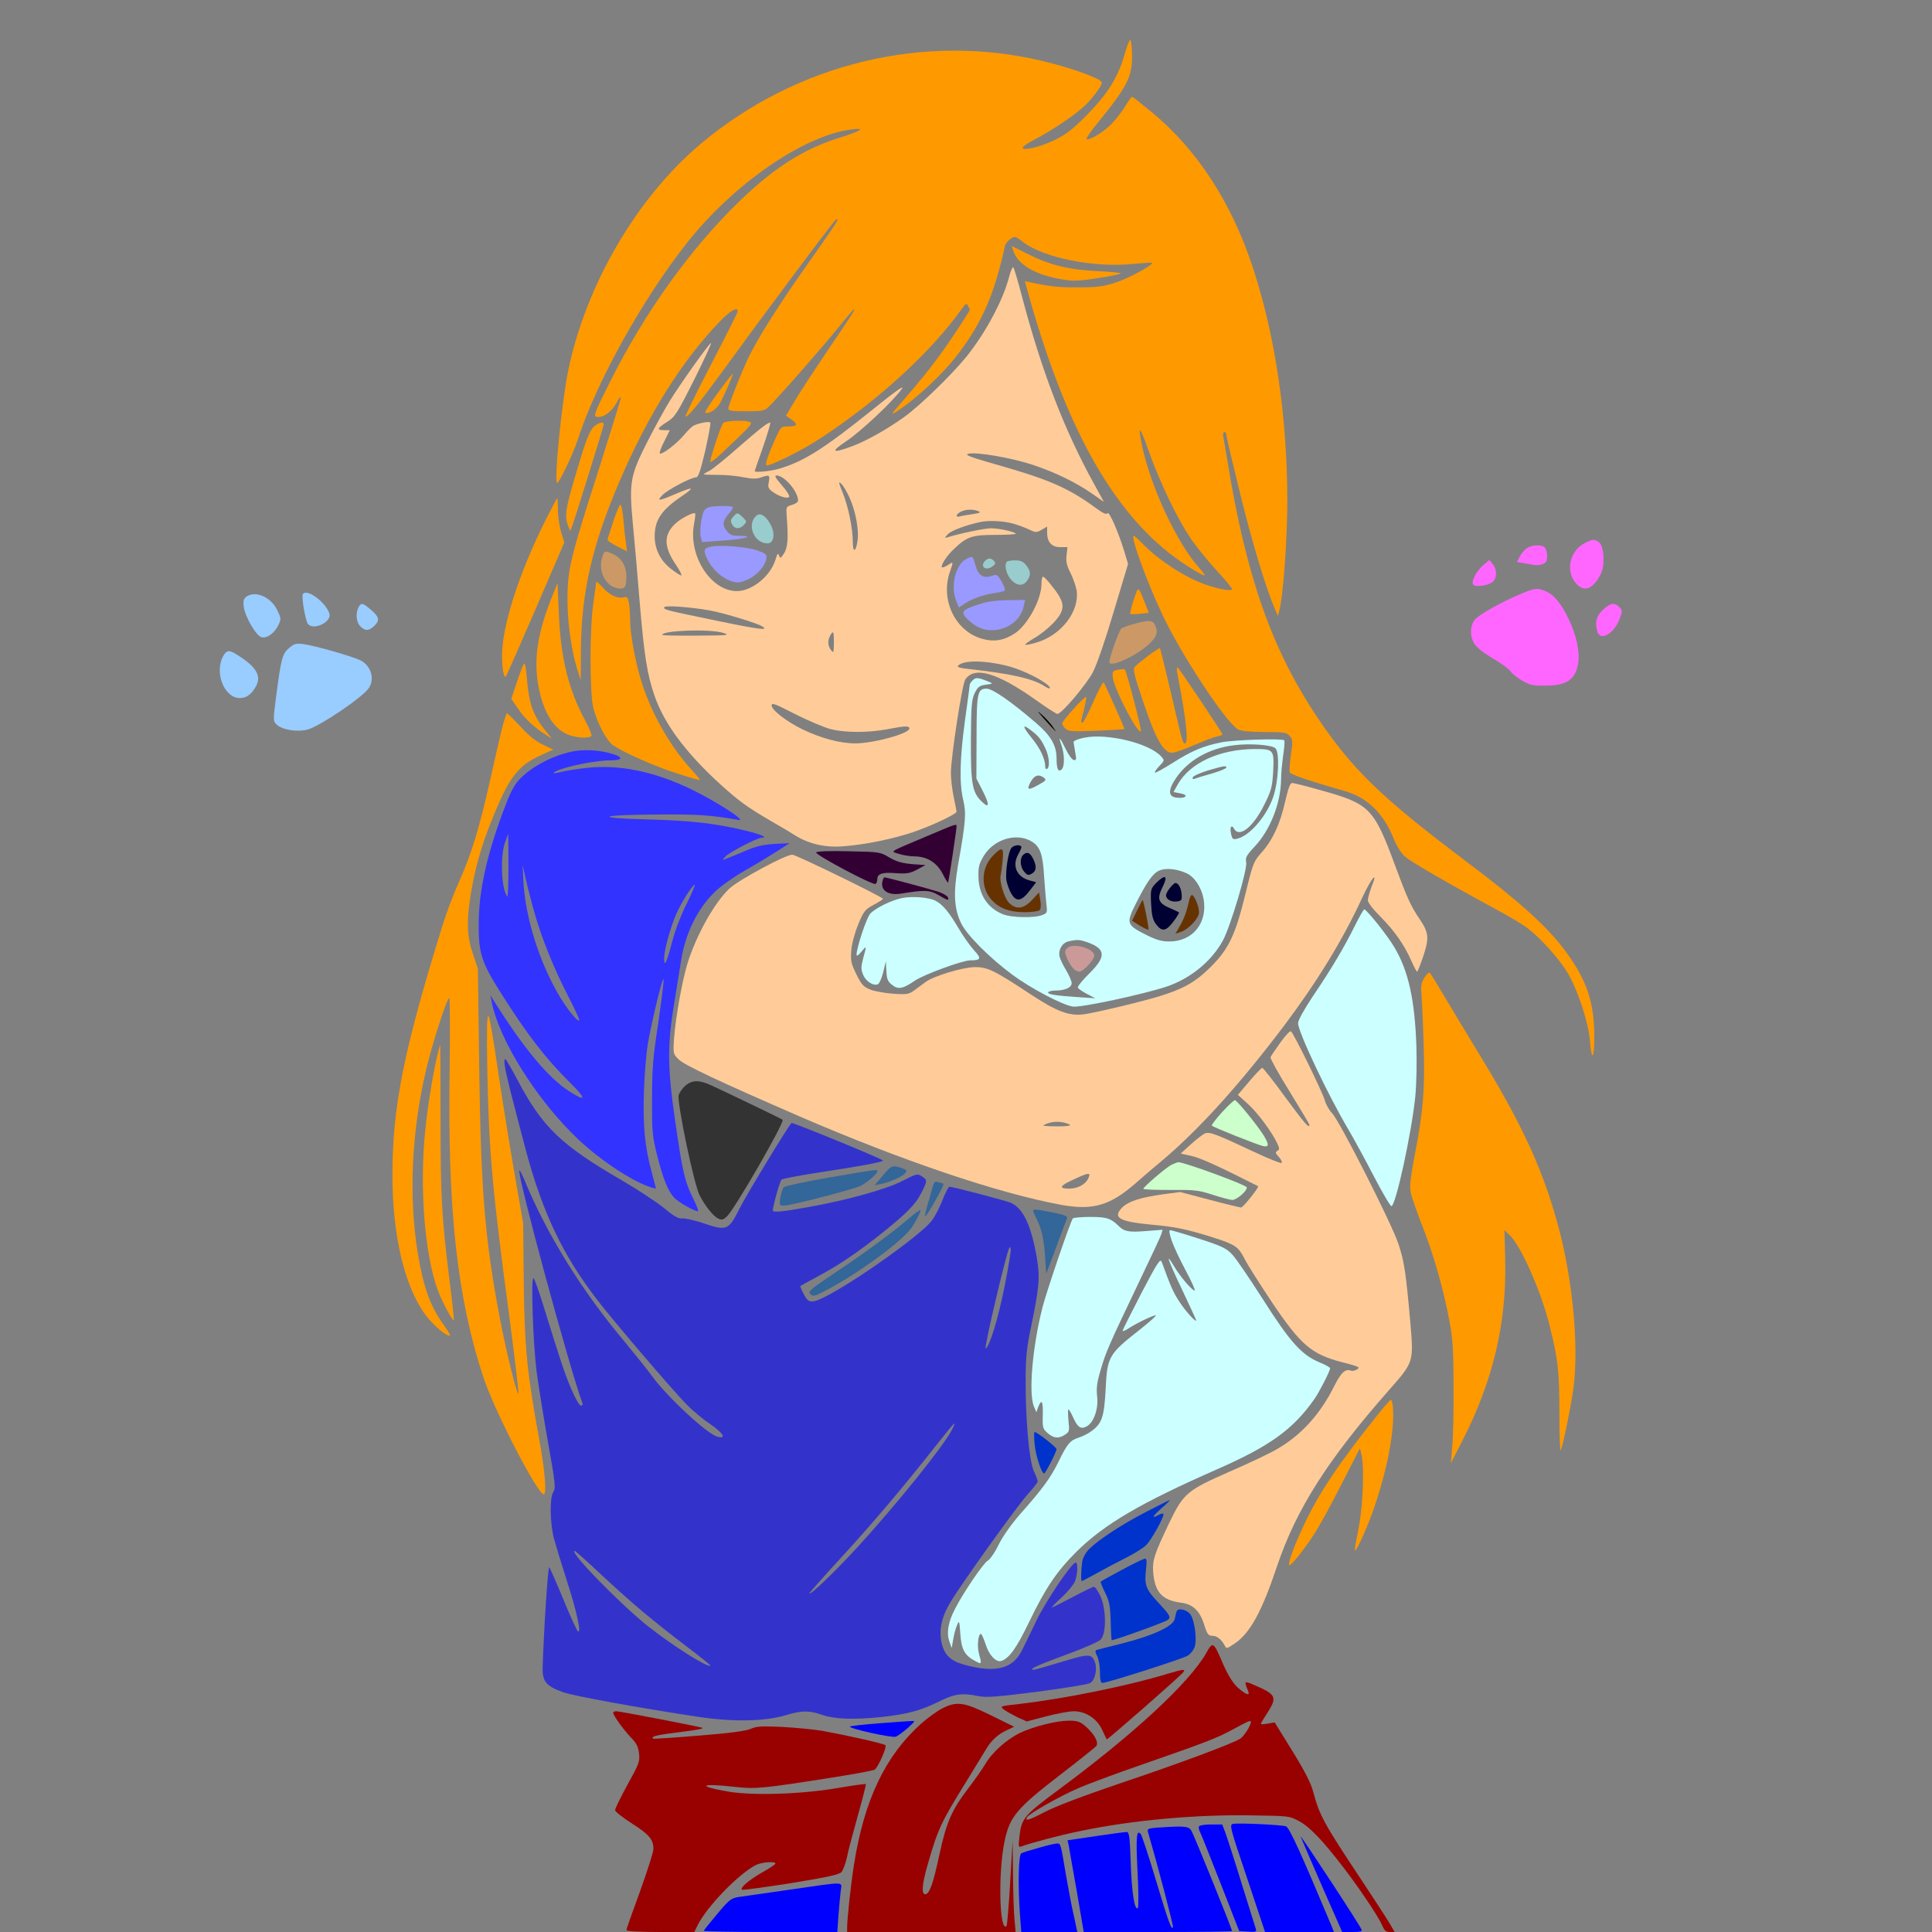 <?xml version="1.0" encoding="UTF-8" standalone="no"?>
<svg
   xmlns:dc="http://purl.org/dc/elements/1.1/"
   xmlns:cc="http://creativecommons.org/ns#"
   xmlns:rdf="http://www.w3.org/1999/02/22-rdf-syntax-ns#"
   xmlns:svg="http://www.w3.org/2000/svg"
   xmlns="http://www.w3.org/2000/svg"
   xmlns:sodipodi="http://sodipodi.sourceforge.net/DTD/sodipodi-0.dtd"
   xmlns:inkscape="http://www.inkscape.org/namespaces/inkscape"
   version="1.0"
   width="1024pt"
   height="1024pt"
   viewBox="0 0 1024 1024"
   preserveAspectRatio="xMidYMid meet"
   id="svg2"
   inkscape:version="0.91 r13725"
   sodipodi:docname="people_9ce.svg">
  <rect x="0" y="0" width="1024" height="1024" fill="#808080" stroke="none"/>
  <defs
     id="defs180" />
  <sodipodi:namedview
     pagecolor="#ffffff"
     bordercolor="#666666"
     borderopacity="1"
     objecttolerance="10"
     gridtolerance="10"
     guidetolerance="10"
     inkscape:pageopacity="0"
     inkscape:pageshadow="2"
     inkscape:window-width="1920"
     inkscape:window-height="974"
     id="namedview178"
     showgrid="false"
     inkscape:zoom="0.7375"
     inkscape:cx="744.45403"
     inkscape:cy="888.65037"
     inkscape:window-x="0"
     inkscape:window-y="1"
     inkscape:window-maximized="1"
     inkscape:current-layer="svg2" />
  <g
     transform="translate(0,1024) scale(0.1,-0.1)"
     fill="#000000"
     stroke="none"
     id="g6">
    <path
       d="M0 5120 l0 -5120 1630 0 1630 0 10 23 c57 135 150 408 148 432 -3 26 -16 38 -96 90 -128 83 -129 92 -32 245 74 117 76 140 19 195 -67 65 -102 115 -108 153 -7 41 -8 42 -176 87 -188 50 -201 64 -191 214 4 53 15 188 24 301 22 264 23 495 2 531 -8 15 -52 82 -98 149 -96 141 -213 372 -261 515 -19 55 -41 108 -49 117 -8 10 -38 31 -66 47 -181 102 -284 280 -342 586 -26 139 -27 486 -1 670 55 389 156 754 342 1240 91 236 130 365 189 620 25 110 51 216 56 236 14 53 12 113 -7 183 -10 37 -16 96 -16 151 2 179 105 486 253 753 l52 92 3 218 c3 236 18 361 65 547 55 220 155 446 281 640 347 534 821 846 1454 957 284 49 752 3 1038 -104 59 -22 114 -37 123 -34 8 3 27 32 42 63 23 50 27 72 29 156 0 54 3 101 6 103 3 3 14 -8 26 -25 29 -41 55 -212 46 -307 l-7 -72 34 -26 c18 -14 61 -46 94 -71 91 -67 233 -221 307 -332 262 -393 410 -975 424 -1666 6 -265 0 -350 -38 -615 -29 -202 -28 -215 32 -329 111 -213 251 -404 429 -587 134 -138 238 -227 428 -368 488 -361 698 -589 757 -823 19 -77 19 -250 0 -352 -32 -170 -115 -354 -197 -435 -80 -81 -91 -60 -23 46 78 120 115 248 115 399 0 313 -164 589 -440 739 -58 31 -184 104 -280 162 -96 58 -181 106 -187 106 -18 0 -16 -15 12 -100 16 -49 40 -93 66 -125 55 -67 62 -87 54 -175 -4 -44 -2 -86 4 -102 5 -14 75 -127 154 -250 324 -502 438 -724 530 -1028 80 -264 111 -473 111 -755 0 -213 -10 -302 -50 -455 -50 -186 -108 -297 -216 -412 -40 -43 -49 -48 -87 -48 l-43 0 55 60 c103 111 144 245 154 510 6 177 -10 334 -52 496 -28 105 -90 271 -130 344 l-25 45 6 -130 c17 -343 -73 -686 -265 -1020 -141 -244 -186 -309 -269 -393 -79 -79 -123 -109 -143 -97 -4 3 23 35 61 71 115 109 181 233 220 414 71 329 43 743 -77 1124 -38 122 -95 266 -104 266 -11 0 -39 -54 -39 -75 0 -9 11 -37 24 -63 32 -63 53 -162 66 -312 6 -69 18 -180 26 -248 8 -67 12 -137 9 -154 -4 -17 -24 -49 -45 -72 -48 -52 -60 -96 -60 -226 0 -123 -20 -267 -56 -400 -47 -177 -200 -449 -277 -495 -16 -9 -30 -15 -32 -13 -2 2 13 58 35 123 21 66 48 165 59 220 24 121 37 264 23 250 -5 -5 -33 -63 -62 -127 -69 -156 -131 -253 -233 -369 -105 -120 -117 -137 -163 -230 -43 -87 -68 -118 -135 -171 -27 -22 -49 -48 -49 -58 0 -26 81 -77 161 -100 119 -36 143 -75 98 -161 -23 -47 -31 -30 80 -170 82 -104 112 -161 137 -262 26 -104 76 -192 256 -447 91 -129 173 -250 182 -267 l17 -33 1389 0 1390 0 0 5120 0 5120 -5120 0 -5120 0 0 -5120z m8504 2257 c24 -33 34 -138 17 -189 -32 -98 -147 -132 -212 -62 -44 47 -23 172 37 225 31 28 98 60 118 57 10 -2 28 -15 40 -31z m-300 -10 c26 -19 33 -99 12 -132 -15 -22 -23 -25 -79 -25 -79 0 -111 16 -115 56 -7 74 121 146 182 101z m-270 -99 c21 -33 29 -89 17 -120 -18 -49 -101 -73 -165 -48 -34 13 -34 45 0 96 63 95 117 120 148 72z m283 -139 c131 -63 230 -361 160 -484 -43 -76 -187 -108 -297 -66 -28 11 -81 44 -118 73 -37 30 -89 70 -115 88 -63 44 -90 90 -89 147 1 72 36 107 182 181 177 89 206 96 277 61z m-6771 -41 c73 -67 90 -118 60 -176 -34 -66 -100 -99 -152 -77 -24 10 -37 28 -62 88 -18 42 -32 88 -32 102 0 59 45 104 103 105 30 0 46 -8 83 -42z m254 7 c50 -34 84 -96 75 -136 -12 -56 -112 -90 -159 -56 -23 17 -42 177 -25 209 14 26 57 19 109 -17z m281 -63 c44 -31 55 -44 57 -70 5 -45 -20 -79 -68 -93 -70 -21 -100 18 -100 133 0 37 20 68 44 68 7 0 37 -17 67 -38z m6623 22 c22 -21 20 -83 -5 -149 -23 -62 -49 -85 -97 -85 -80 0 -110 98 -53 177 46 63 122 91 155 57z m-6868 -219 c106 -22 208 -62 240 -93 24 -24 26 -32 22 -92 -2 -45 -9 -73 -23 -91 -25 -33 -262 -200 -307 -216 -63 -23 -176 -8 -223 28 -32 26 -32 57 -4 233 23 146 33 176 74 225 28 33 30 33 86 27 32 -3 92 -13 135 -21z m-420 -60 c95 -62 116 -145 57 -215 -55 -66 -132 -80 -180 -31 -36 36 -53 90 -53 169 0 51 4 65 27 92 23 28 31 31 61 26 19 -3 59 -21 88 -41z"
       id="path8"
       style="fill:none" />
    <path
       d="M8402 7363 c-83 -41 -107 -152 -47 -217 43 -47 89 -28 130 53 23 46 17 147 -10 167 -24 18 -32 17 -73 -3z"
       id="path10"
       style="fill:#ff66ff" />
    <path
       d="M8092 7334 c-12 -8 -29 -28 -37 -44 l-15 -29 37 -6 c21 -3 46 -8 57 -10 10 -2 29 0 42 5 19 7 24 17 24 43 0 18 -5 38 -12 45 -17 17 -69 15 -96 -4z"
       id="path12"
       style="fill:#ff66ff" />
    <path
       d="M7863 7246 c-41 -35 -70 -95 -52 -107 19 -12 80 -1 102 18 22 21 22 65 -1 93 l-18 22 -31 -26z"
       id="path14"
       style="fill:#ff66ff" />
    <path
       d="M8070 7096 c-113 -46 -239 -118 -256 -144 -25 -37 -23 -91 4 -129 12 -17 57 -52 100 -76 42 -25 82 -54 89 -66 7 -11 34 -32 60 -48 41 -24 58 -28 123 -27 115 0 161 32 175 120 9 59 -10 147 -49 229 -40 85 -79 133 -123 151 -43 19 -58 17 -123 -10z"
       id="path16"
       style="fill:#ff66ff" />
    <path
       d="M1305 7077 c-14 -11 -17 -23 -13 -54 8 -55 68 -157 96 -161 30 -5 67 23 87 64 16 33 15 37 -5 79 -34 71 -116 107 -165 72z"
       id="path18"
       style="fill:#99ccff" />
    <path
       d="M1605 7091 c-8 -14 14 -142 27 -158 30 -37 128 11 114 55 -20 61 -121 135 -141 103z"
       id="path20"
       style="fill:#99ccff" />
    <path
       d="M1900 7021 c-16 -31 -12 -79 10 -101 26 -26 46 -25 76 5 29 29 24 47 -27 89 -37 31 -45 32 -59 7z"
       id="path22"
       style="fill:#99ccff" />
    <path
       d="M8494 7006 c-34 -34 -41 -63 -28 -113 15 -54 89 -12 118 66 16 41 16 45 0 62 -25 28 -52 23 -90 -15z"
       id="path24"
       style="fill:#ff66ff" />
    <path
       d="M1533 6806 c-36 -30 -43 -54 -69 -254 -17 -130 -17 -134 2 -152 29 -29 113 -42 167 -26 67 20 287 169 321 218 34 48 13 119 -43 148 -43 21 -238 77 -301 86 -40 5 -50 3 -77 -20z"
       id="path26"
       style="fill:#99ccff" />
    <path
       d="M1186 6768 c-53 -87 0 -228 86 -228 35 0 64 22 87 67 25 50 0 96 -86 152 -55 37 -68 38 -87 9z"
       id="path28"
       style="fill:#99ccff" />
    <path
       d="M5962 9957 c-34 -124 -92 -216 -202 -327 -75 -76 -110 -103 -170 -132 -75 -37 -170 -59 -170 -41 0 6 28 25 63 43 102 54 224 137 272 185 42 42 85 101 85 117 0 20 -161 79 -320 116 -625 148 -1297 -15 -1802 -437 -341 -285 -613 -750 -707 -1208 -34 -167 -76 -593 -58 -593 11 0 85 155 108 226 98 305 341 743 578 1044 247 314 620 572 874 604 79 10 53 -8 -70 -46 -183 -58 -338 -156 -517 -328 -264 -254 -507 -592 -695 -968 -87 -175 -90 -182 -58 -182 32 0 73 33 97 78 10 21 19 31 20 23 0 -7 -47 -160 -104 -340 -117 -365 -150 -476 -167 -571 -25 -141 -7 -373 40 -525 l19 -60 1 160 c2 303 59 553 203 890 153 358 336 649 539 857 52 53 89 73 89 48 0 -6 -63 -132 -141 -281 -77 -149 -138 -273 -136 -276 10 -9 68 63 207 253 233 321 577 781 591 790 24 14 1 -21 -151 -236 -145 -206 -248 -367 -306 -481 -35 -69 -114 -267 -114 -285 0 -11 20 -14 94 -14 84 0 98 2 119 23 39 35 280 309 368 418 44 55 82 99 85 99 7 0 4 -6 -141 -220 -72 -107 -151 -228 -175 -269 l-44 -74 27 -19 c38 -27 34 -38 -13 -38 -40 0 -41 -1 -69 -62 -40 -89 -56 -137 -49 -144 10 -10 190 79 285 142 307 200 593 463 756 694 15 21 19 23 27 10 5 -8 10 -18 10 -22 0 -4 -40 -67 -89 -140 -84 -125 -151 -211 -281 -360 -43 -49 -49 -59 -25 -44 110 70 256 206 338 316 124 165 189 316 243 565 2 11 15 28 29 38 24 17 25 17 69 -17 109 -83 376 -136 580 -115 54 5 100 8 102 6 10 -9 -121 -81 -191 -104 -68 -22 -98 -26 -200 -26 -104 -1 -146 4 -262 28 l-21 5 20 -73 c191 -681 427 -1115 743 -1367 61 -49 173 -120 189 -120 4 0 -8 18 -29 41 -115 128 -255 426 -301 642 -26 123 -14 114 36 -28 58 -163 147 -348 218 -455 28 -42 89 -117 136 -169 47 -51 86 -97 86 -103 0 -13 -66 -2 -139 23 -111 39 -248 128 -336 218 -21 23 -42 41 -46 41 -19 0 70 -245 152 -418 99 -211 338 -574 401 -608 15 -9 63 -13 139 -14 104 0 118 -2 134 -20 17 -19 18 -28 7 -101 -6 -43 -9 -85 -6 -93 4 -11 107 -46 295 -100 115 -33 202 -118 254 -247 14 -37 40 -79 58 -96 30 -28 210 -133 487 -283 63 -34 136 -77 161 -96 70 -51 172 -164 218 -241 54 -91 111 -266 118 -360 9 -113 23 -98 23 25 0 183 -42 303 -159 459 -95 126 -239 256 -521 468 -449 338 -604 488 -790 766 -240 359 -376 747 -474 1354 -9 55 -19 112 -22 128 -3 16 -1 27 5 27 6 0 11 -7 11 -16 0 -9 32 -145 71 -303 63 -258 139 -510 185 -616 l17 -40 7 27 c21 75 43 378 43 588 -1 443 -64 871 -183 1233 -114 346 -296 625 -535 822 -53 44 -100 81 -104 82 -3 2 -19 -20 -36 -48 -16 -28 -49 -70 -72 -94 -41 -43 -115 -89 -134 -83 -5 2 23 44 64 93 150 185 177 237 177 345 0 41 -4 80 -8 87 -4 6 -17 -25 -30 -70z"
       id="path30"
       style="fill:#ff9900" />
    <path
       d="M5372 8907 c26 -72 118 -125 258 -148 57 -10 88 -9 189 7 67 10 121 21 121 25 0 3 -55 9 -122 12 -151 7 -254 32 -369 90 l-87 43 10 -29z"
       id="path32"
       style="fill:#ff9900" />
    <path
       d="M5350 8778 c-31 -125 -126 -303 -229 -430 -77 -95 -249 -262 -331 -320 -93 -66 -196 -124 -273 -153 -108 -40 -118 -31 -31 27 78 52 249 213 294 277 16 23 -35 -13 -155 -110 -256 -206 -363 -274 -494 -313 -47 -14 -131 -22 -131 -13 0 1 20 60 45 130 24 70 41 127 37 127 -14 0 -56 -33 -174 -136 -64 -57 -131 -110 -147 -119 -17 -8 -31 -17 -31 -19 0 -2 35 -3 78 -3 42 0 103 -6 135 -13 42 -8 66 -9 89 -1 46 16 50 14 43 -23 -6 -29 -3 -36 22 -54 35 -25 79 -37 86 -25 3 5 -14 33 -39 61 -34 39 -41 52 -28 52 41 0 114 -85 114 -133 0 -8 -14 -18 -32 -23 -32 -9 -32 -10 -28 -64 9 -113 5 -164 -15 -194 -17 -26 -20 -27 -26 -10 -5 15 -9 10 -19 -23 -26 -86 -124 -166 -204 -166 -139 0 -260 189 -227 358 5 27 8 52 5 54 -7 7 -66 -22 -96 -47 -71 -60 -73 -126 -7 -223 22 -32 35 -59 30 -59 -5 0 -29 15 -52 33 -57 43 -89 105 -89 174 0 87 36 140 142 212 73 49 66 54 -24 16 -98 -42 -109 -43 -78 -10 26 28 153 95 179 95 12 0 23 31 49 141 17 77 30 144 27 149 -5 8 -52 0 -87 -15 -9 -4 -33 -27 -53 -51 -38 -46 -118 -107 -128 -97 -3 3 7 32 24 64 l29 59 -30 0 c-41 0 -38 10 16 44 42 27 52 42 146 229 55 111 94 196 86 189 -19 -15 -160 -214 -218 -307 -24 -38 -76 -133 -116 -211 -94 -184 -100 -219 -80 -437 9 -89 25 -274 36 -411 24 -288 40 -390 79 -503 51 -148 165 -302 348 -469 97 -88 142 -121 265 -193 46 -26 106 -62 133 -79 74 -46 162 -66 260 -57 115 9 258 39 363 74 95 32 232 96 232 109 0 4 -7 39 -15 77 -8 39 -15 96 -15 127 0 84 59 469 76 496 47 73 171 37 377 -110 55 -39 105 -71 111 -72 21 -2 153 154 189 222 20 38 68 177 110 320 l76 253 -20 67 c-33 107 -81 215 -89 202 -5 -9 -23 -1 -61 27 -143 105 -247 151 -518 228 -148 42 -180 54 -159 60 42 11 229 -21 343 -59 122 -41 226 -92 313 -152 l63 -44 -51 93 c-159 288 -278 596 -385 1002 -20 77 -40 143 -44 148 -4 4 -13 -16 -21 -45z m-847 -1176 c32 -71 51 -173 42 -229 -9 -61 -25 -64 -25 -4 0 70 -24 187 -54 261 -22 54 -23 61 -7 46 10 -9 30 -43 44 -74z m682 -71 c16 -7 9 -10 -30 -16 -27 -4 -58 -9 -67 -12 -26 -7 -22 12 5 25 26 13 64 14 92 3z m180 -65 c28 -7 67 -22 88 -32 36 -17 40 -18 68 -2 l29 17 0 -32 c0 -50 24 -77 69 -77 l39 0 -5 -43 c-4 -33 1 -55 21 -94 14 -28 28 -69 32 -90 18 -112 -81 -241 -214 -279 -29 -9 -56 -14 -58 -11 -3 2 19 18 48 35 29 16 74 52 101 80 65 70 65 104 -2 189 -26 35 -51 60 -54 56 -4 -3 -7 -21 -7 -39 0 -81 -73 -216 -141 -261 -58 -38 -111 -47 -176 -28 -141 41 -220 207 -168 355 19 55 19 55 -11 35 -14 -9 -28 -14 -31 -12 -9 9 25 62 64 98 68 65 95 74 220 74 61 0 109 3 107 6 -6 11 -90 29 -131 29 -32 0 -161 -26 -228 -47 -20 -6 -20 -5 -1 16 17 18 95 48 171 64 42 10 122 6 170 -7z m-1600 -462 c78 -15 246 -66 275 -84 38 -23 -16 -17 -241 30 -280 58 -279 58 -279 71 0 12 140 2 245 -17z m70 -119 c36 -12 23 -13 -142 -14 -101 -1 -183 1 -183 4 0 24 257 33 325 10z m585 -52 c-1 -53 -2 -56 -15 -39 -18 23 -19 50 -5 77 17 30 20 23 20 -38z m910 -120 c67 -16 159 -57 211 -94 34 -24 31 -39 -3 -17 -64 42 -182 68 -412 93 -41 5 -55 10 -48 17 29 29 132 29 252 1z m-1105 -263 c66 -33 147 -67 180 -75 76 -19 199 -19 298 0 93 18 117 19 117 4 0 -27 -190 -79 -287 -79 -82 0 -184 28 -281 75 -85 42 -162 102 -162 125 0 17 11 13 135 -50z"
       id="path34"
       style="fill:#ffcc99" />
    <path
       d="M5121 7277 c-57 -29 -85 -146 -52 -224 l13 -33 27 18 c39 27 102 50 160 58 28 4 54 10 57 15 3 5 -5 26 -18 48 -21 36 -24 38 -51 29 -44 -16 -72 2 -87 56 -14 51 -14 51 -49 33z"
       id="path36"
       style="fill:#9999ff" />
    <path
       d="M5222 7268 c-30 -30 1 -56 37 -31 17 12 20 18 10 29 -14 17 -31 18 -47 2z"
       id="path38"
       style="fill:#99cccc" />
    <path
       d="M5337 7263 c-15 -15 -5 -63 19 -92 31 -37 66 -40 88 -9 21 30 20 50 -5 82 -16 20 -29 26 -58 26 -21 0 -41 -3 -44 -7z"
       id="path40"
       style="fill:#99cccc" />
    <path
       d="M5200 7041 c-87 -28 -102 -38 -90 -62 6 -11 29 -33 52 -49 95 -69 242 -14 264 98 l7 32 -89 -1 c-56 0 -109 -7 -144 -18z"
       id="path42"
       style="fill:#9999ff" />
    <path
       d="M3805 8158 c-42 -57 -72 -104 -67 -106 23 -7 63 21 81 56 32 62 70 152 65 152 -2 0 -38 -46 -79 -102z"
       id="path44"
       style="fill:#ff9900" />
    <path
       d="M3833 7998 c-14 -18 -74 -201 -68 -207 3 -2 29 17 58 45 157 148 166 158 154 166 -20 13 -133 9 -144 -4z"
       id="path46"
       style="fill:#ff9900" />
    <path
       d="M3145 7976 c-15 -15 -37 -65 -59 -137 -89 -289 -97 -329 -75 -386 l11 -28 10 25 c16 42 168 530 168 541 0 17 -31 9 -55 -15z"
       id="path48"
       style="fill:#ff9900" />
    <path
       d="M2890 7480 c-140 -279 -231 -564 -229 -720 1 -74 11 -121 22 -103 4 7 75 168 158 360 l150 348 -17 55 c-9 30 -17 83 -17 117 0 35 -2 63 -4 63 -1 0 -30 -54 -63 -120z"
       id="path50"
       style="fill:#ff9900" />
    <path
       d="M3251 7478 c-17 -51 -31 -96 -31 -100 0 -4 23 -19 51 -34 l52 -26 -6 49 c-4 26 -10 81 -13 121 -4 40 -10 75 -15 77 -4 3 -21 -37 -38 -87z"
       id="path52"
       style="fill:#ff9900" />
    <path
       d="M3762 7553 c-12 -2 -26 -12 -31 -21 -14 -26 -24 -109 -17 -138 l7 -27 112 8 c113 7 174 25 85 25 -38 0 -50 5 -67 27 -25 30 -20 55 15 94 13 14 21 28 17 32 -7 7 -83 7 -121 0z"
       id="path54"
       style="fill:#9999ff" />
    <path
       d="M3886 7501 c-14 -15 -15 -24 -6 -40 13 -26 41 -27 63 -3 16 17 15 20 -6 40 -28 27 -30 27 -51 3z"
       id="path56"
       style="fill:#99cccc" />
    <path
       d="M4006 7504 c-49 -48 -8 -144 62 -144 36 0 43 57 12 107 -26 44 -54 58 -74 37z"
       id="path58"
       style="fill:#99cccc" />
    <path
       d="M3770 7343 c-41 -8 -44 -19 -21 -67 27 -55 78 -101 129 -117 34 -10 45 -8 84 9 49 21 96 74 100 113 3 21 -4 26 -52 43 -55 18 -192 29 -240 19z"
       id="path60"
       style="fill:#9999ff" />
    <path
       d="M3190 7280 c-18 -67 18 -141 75 -156 44 -11 55 1 55 56 0 70 -32 113 -97 134 -19 6 -23 2 -33 -34z"
       id="path62"
       style="fill:#cc9966" />
    <path
       d="M3160 7155 c0 -5 -7 -55 -15 -110 -20 -138 -20 -481 0 -558 21 -81 69 -171 104 -197 54 -37 216 -110 338 -149 65 -21 120 -37 122 -35 2 2 -20 29 -49 60 -109 121 -205 289 -258 454 -34 107 -62 258 -62 334 0 28 -3 68 -6 88 -6 32 -10 37 -28 32 -34 -8 -78 13 -113 54 -18 20 -33 33 -33 27z"
       id="path64"
       style="fill:#ff9900" />
    <path
       d="M2928 7082 c-74 -181 -97 -316 -79 -449 21 -147 76 -248 155 -284 44 -20 121 -25 131 -9 3 5 -12 42 -34 82 -88 163 -130 332 -139 570 l-7 158 -27 -68z"
       id="path66"
       style="fill:#ff9900" />
    <path
       d="M6022 7099 c-18 -47 -35 -109 -31 -113 2 -2 25 -2 51 1 l47 5 -20 51 c-32 82 -36 86 -47 56z"
       id="path68"
       style="fill:#ff9900" />
    <path
       d="M6010 6933 c-30 -8 -60 -19 -67 -25 -12 -10 -63 -152 -63 -177 0 -31 133 27 204 90 48 42 57 70 36 110 -12 22 -34 23 -110 2z"
       id="path70"
       style="fill:#cc9966" />
    <path
       d="M6085 6764 c-33 -25 -65 -51 -72 -60 -9 -13 1 -51 50 -195 65 -191 104 -259 150 -259 12 0 64 18 116 41 52 22 107 43 122 46 16 3 29 8 29 10 0 7 -220 335 -235 352 -10 10 -10 -3 1 -60 42 -216 54 -339 35 -339 -12 0 -11 -5 -75 269 -30 128 -56 234 -58 236 -2 1 -30 -17 -63 -41z"
       id="path72"
       style="fill:#ff9900" />
    <path
       d="M2777 6722 c-5 -7 -22 -51 -38 -99 l-29 -87 37 -54 c35 -52 86 -99 148 -138 l30 -19 -36 45 c-64 79 -86 142 -97 280 -4 50 -10 80 -15 72z"
       id="path74"
       style="fill:#ff9900" />
    <path
       d="M5925 6690 c-27 -5 -30 -9 -27 -39 5 -59 132 -304 149 -287 6 5 -76 319 -85 327 -4 3 -20 3 -37 -1z"
       id="path76"
       style="fill:#ff9900" />
    <path
       d="M5156 6635 c-9 -9 -16 -19 -16 -23 0 -4 -11 -88 -25 -187 -28 -207 -31 -333 -10 -424 17 -70 14 -115 -27 -345 -26 -150 -21 -233 16 -309 30 -63 151 -184 274 -275 95 -70 263 -159 318 -167 41 -7 374 65 498 106 126 43 238 134 298 245 40 74 131 379 123 414 -5 24 1 36 44 82 84 89 140 232 141 360 0 26 5 81 11 123 6 42 9 78 6 81 -11 11 -260 3 -331 -10 -97 -19 -161 -46 -263 -111 -48 -30 -89 -53 -92 -50 -2 3 8 19 24 35 28 29 28 30 9 51 -63 70 -287 124 -408 99 -31 -6 -56 -17 -56 -23 1 -7 5 -31 9 -55 7 -37 6 -43 -8 -40 -9 2 -27 26 -41 55 -31 64 -43 77 -25 26 18 -50 19 -117 1 -132 -18 -15 -26 5 -26 62 -1 67 -30 118 -111 187 -129 111 -228 180 -260 180 -48 0 -53 -22 -53 -260 l-1 -216 34 -67 c37 -73 35 -94 -4 -57 -52 49 -60 95 -59 326 1 186 4 216 20 250 16 33 25 40 59 45 39 5 39 6 15 16 -54 22 -68 24 -84 8z m310 -267 c39 -30 52 -46 74 -93 21 -43 26 -100 10 -110 -5 -3 -10 1 -10 11 0 41 -26 97 -72 153 -51 63 -51 77 -2 39z m1294 -94 c23 -22 17 -169 -10 -253 -33 -102 -124 -210 -192 -226 -23 -6 -27 -3 -33 25 -8 36 2 53 16 27 28 -49 102 10 160 128 37 74 42 93 47 174 6 117 3 121 -97 121 -187 -1 -344 -73 -409 -188 l-22 -40 36 -7 c46 -8 31 -28 -17 -23 -48 4 -50 39 -6 104 65 95 176 158 307 174 85 11 201 2 220 -16z m-260 -102 c0 -5 -33 -19 -74 -31 -41 -11 -82 -24 -92 -28 -11 -4 -15 -2 -12 7 2 7 38 23 79 36 85 25 99 27 99 16z m-967 -54 c15 -12 11 -16 -33 -40 -51 -28 -59 -25 -39 15 21 38 43 46 72 25z m-65 -338 c45 -27 59 -67 66 -185 4 -55 9 -121 12 -147 6 -45 4 -48 -22 -58 -43 -17 -166 -14 -210 5 -82 34 -127 105 -128 201 -1 51 4 68 29 109 54 88 174 123 253 75z m820 -168 c43 -19 79 -74 91 -135 23 -127 -56 -227 -181 -227 -42 0 -69 8 -127 37 -100 51 -103 60 -51 163 59 117 90 161 125 176 34 15 93 9 143 -14z m-525 -366 c98 -35 101 -76 12 -164 -36 -35 -64 -70 -62 -76 1 -6 23 -21 48 -34 l44 -23 -90 6 c-121 8 -166 15 -159 26 3 5 20 9 39 9 50 0 85 16 85 39 0 11 -13 41 -29 68 -16 26 -32 59 -35 73 -8 37 15 74 49 81 45 10 57 9 98 -5z"
       id="path78"
       style="fill:#ccffff" />
    <path
       d="M5361 5746 c-17 -20 -33 -125 -27 -171 4 -22 16 -55 27 -73 26 -44 54 -39 97 18 l34 44 -33 9 c-71 18 -97 79 -61 141 11 19 18 37 15 40 -11 11 -40 6 -52 -8z"
       id="path80"
       style="fill:#000033" />
    <path
       d="M5265 5707 c-61 -61 -69 -158 -19 -225 40 -52 97 -76 181 -77 40 0 77 5 83 11 7 7 8 27 4 53 l-7 41 -37 -40 c-45 -48 -84 -53 -122 -15 -25 24 -53 118 -44 146 2 8 7 42 10 77 7 72 -1 77 -49 29z"
       id="path82"
       style="fill:#663300" />
    <path
       d="M5422 5708 c-18 -18 -15 -63 6 -88 16 -19 22 -21 40 -11 26 14 28 40 7 81 -16 32 -33 38 -53 18z"
       id="path84"
       style="fill:#000033" />
    <path
       d="M6128 5560 c-29 -30 -30 -33 -27 -110 3 -60 9 -85 25 -107 32 -43 54 -40 93 12 19 25 32 47 30 49 -2 2 -25 13 -51 24 -60 26 -67 49 -35 113 29 58 13 67 -35 19z"
       id="path86"
       style="fill:#000033" />
    <path
       d="M6201 5534 c-12 -15 -21 -32 -21 -39 0 -21 27 -37 57 -33 25 3 28 7 26 36 -1 32 -17 62 -33 62 -5 0 -18 -12 -29 -26z"
       id="path88"
       style="fill:#000033" />
    <path
       d="M6304 5473 c-13 -60 -27 -100 -50 -140 l-24 -42 30 10 c37 13 86 63 94 95 6 24 -17 88 -35 100 -5 2 -11 -8 -15 -23z"
       id="path90"
       style="fill:#663300" />
    <path
       d="M6027 5415 l-27 -55 41 -26 c23 -14 43 -23 46 -21 4 5 -26 157 -31 157 -1 0 -14 -25 -29 -55z"
       id="path92"
       style="fill:#663300" />
    <path
       d="M5657 5215 c-15 -15 -15 -19 -2 -53 20 -46 43 -72 66 -72 20 0 79 64 79 85 0 38 -114 70 -143 40z"
       id="path94"
       style="fill:#cc9999" />
    <path
       d="M5795 6520 c-27 -60 -52 -110 -57 -110 -11 0 -10 3 8 72 8 33 13 62 11 64 -7 7 -127 -126 -127 -140 0 -7 8 -20 18 -29 15 -14 38 -15 165 -10 81 3 147 8 147 9 0 7 -104 239 -110 247 -4 4 -29 -42 -55 -103z"
       id="path96"
       style="fill:#ff9900" />
    <path
       d="M5534 6430 c66 -74 73 -80 48 -45 -11 17 -37 46 -58 65 -31 28 -29 24 10 -20z"
       id="path98" />
    <path
       d="M2667 6403 c-9 -32 -39 -161 -67 -288 -59 -264 -101 -402 -169 -553 -27 -59 -64 -159 -84 -222 -207 -665 -267 -964 -267 -1330 0 -318 64 -588 175 -739 40 -55 119 -121 130 -109 2 2 -12 26 -32 54 -73 100 -109 202 -139 384 -49 300 -32 654 47 980 33 138 108 370 120 370 4 0 5 -177 2 -392 -11 -737 41 -1200 179 -1618 60 -181 287 -620 320 -620 17 0 6 130 -27 308 -61 332 -75 473 -79 817 l-3 310 -51 295 c-28 162 -67 407 -87 545 -20 137 -40 254 -46 260 -8 7 -10 -73 -6 -295 9 -431 25 -614 118 -1309 27 -206 48 -384 47 -395 -5 -26 -68 233 -102 414 -76 407 -97 661 -106 1305 l-7 530 -26 78 c-32 92 -35 174 -12 317 21 130 57 259 109 387 93 232 138 292 258 348 l70 32 -56 27 c-36 17 -78 51 -119 97 -36 38 -67 69 -70 69 -2 0 -11 -26 -20 -57z"
       id="path100"
       style="fill:#ff9900" />
    <path
       d="M3052 6260 c-100 -15 -221 -74 -289 -141 -33 -32 -52 -65 -82 -143 -98 -253 -144 -455 -144 -636 -1 -150 16 -202 114 -357 143 -227 241 -353 370 -481 90 -89 87 -105 -7 -44 -109 71 -236 223 -393 472 l-22 35 7 -35 c39 -203 243 -526 460 -730 126 -118 296 -228 390 -255 l21 -5 -22 84 c-38 139 -48 249 -42 433 3 93 13 209 22 258 23 129 78 353 82 334 2 -9 -11 -112 -28 -230 -28 -182 -33 -243 -33 -404 -1 -175 2 -199 27 -299 31 -123 58 -190 90 -224 21 -23 107 -72 126 -72 5 0 -6 30 -25 68 -44 87 -57 142 -95 407 -41 283 -43 402 -6 625 15 91 32 197 38 235 23 142 88 272 181 361 29 28 100 78 158 111 58 33 134 79 170 102 l65 42 -80 -4 c-61 -4 -98 -12 -155 -37 -41 -17 -86 -36 -100 -41 -24 -10 -24 -10 -5 11 21 23 169 100 193 100 36 0 -8 19 -93 39 -160 38 -285 52 -520 58 -295 8 -244 25 80 26 197 1 261 -3 410 -29 46 -8 -117 97 -250 162 -199 96 -383 133 -557 114 -51 -6 -110 -15 -132 -21 -56 -15 -55 -4 1 15 72 24 197 46 260 46 65 0 68 17 6 35 -60 18 -132 23 -191 15z m-357 -609 c0 -94 -3 -167 -6 -163 -31 36 -39 208 -13 285 9 26 17 47 17 47 1 0 2 -76 2 -169z m140 -256 c39 -136 104 -296 180 -442 35 -68 60 -123 55 -123 -19 0 -92 99 -138 190 -89 170 -149 379 -158 550 l-4 85 18 -80 c10 -44 31 -125 47 -180z m805 56 c-28 -54 -62 -143 -76 -197 -31 -118 -43 -144 -44 -94 0 44 32 161 65 237 27 61 85 153 97 153 4 0 -15 -44 -42 -99z"
       id="path102"
       style="fill:#3333ff" />
    <path
       d="M6812 5993 c-27 -120 -66 -204 -124 -270 -43 -48 -47 -57 -86 -217 -53 -219 -89 -296 -185 -391 -101 -100 -173 -134 -423 -196 -109 -27 -222 -52 -250 -55 -77 -10 -143 15 -274 101 -201 133 -236 150 -305 149 -63 -1 -216 -47 -258 -78 -12 -9 -38 -28 -57 -42 -32 -24 -41 -26 -115 -21 -44 3 -99 13 -122 22 -37 15 -47 26 -74 81 -28 57 -31 71 -27 126 3 38 18 93 37 139 29 70 36 79 81 103 28 15 50 29 50 32 0 9 -461 234 -481 234 -35 0 -277 -130 -330 -177 -81 -73 -182 -255 -228 -409 -27 -92 -60 -279 -68 -384 -6 -85 -5 -86 24 -115 29 -30 219 -119 643 -303 539 -233 1049 -406 1385 -468 167 -30 257 -4 391 112 43 38 106 92 139 119 199 167 414 405 652 720 174 232 310 453 414 679 49 105 85 146 49 57 -11 -29 -20 -61 -20 -73 0 -12 27 -47 67 -87 73 -73 127 -150 164 -235 13 -30 27 -56 30 -56 3 0 18 38 33 83 32 96 29 125 -22 199 -44 65 -64 109 -126 276 -113 307 -136 331 -387 401 -80 23 -152 41 -160 41 -11 0 -21 -28 -37 -97z m-1142 -1714 c9 -5 -14 -9 -62 -9 -43 0 -78 2 -78 5 0 2 15 9 33 14 33 10 80 5 107 -10z m98 -285 c-15 -32 -56 -54 -101 -54 -57 0 -52 14 20 47 86 40 96 41 81 7z"
       id="path104"
       style="fill:#ffcc99" />
    <path
       d="M4915 5809 c-213 -90 -197 -80 -150 -95 22 -7 59 -13 83 -13 67 -1 117 -33 148 -92 14 -28 27 -49 29 -47 3 3 45 280 45 299 0 14 -4 12 -155 -52z"
       id="path106"
       style="fill:#330033" />
    <path
       d="M4326 5722 c-7 -12 300 -175 314 -167 6 3 10 15 10 25 0 29 26 38 99 32 57 -4 74 -1 112 19 l44 24 -71 5 c-53 5 -82 13 -120 35 -48 29 -52 30 -215 33 -105 3 -169 0 -173 -6z"
       id="path108"
       style="fill:#330033" />
    <path
       d="M4678 5572 c-14 -51 29 -80 100 -68 121 20 150 19 196 -8 51 -30 57 -31 50 -12 -3 8 -27 22 -52 30 -49 16 -275 76 -284 76 -3 0 -8 -8 -10 -18z"
       id="path110"
       style="fill:#330033" />
    <path
       d="M4780 5480 c-57 -12 -140 -53 -167 -82 -20 -21 -73 -181 -73 -218 0 -10 9 -4 25 15 29 35 29 35 10 -34 -12 -46 -12 -59 0 -88 14 -34 53 -60 78 -50 7 3 20 31 28 63 l14 59 3 -52 c2 -43 8 -56 30 -73 32 -26 58 -21 119 21 47 33 255 109 296 109 57 0 60 10 19 54 -21 23 -58 76 -82 117 -50 84 -83 125 -122 145 -35 18 -122 25 -178 14z"
       id="path112"
       style="fill:#ccffff" />
    <path
       d="M7181 5333 c-55 -111 -123 -227 -223 -374 -47 -71 -78 -127 -78 -142 0 -46 159 -382 267 -564 30 -51 91 -163 136 -250 45 -86 86 -156 92 -156 23 4 106 384 126 578 7 70 9 183 6 275 -9 244 -42 394 -117 520 -37 63 -147 200 -159 200 -4 0 -26 -39 -50 -87z"
       id="path114"
       style="fill:#ccffff" />
    <path
       d="M7550 5059 c-18 -29 -20 -44 -15 -104 3 -38 8 -157 11 -263 7 -222 -3 -345 -47 -571 -21 -108 -28 -166 -23 -195 3 -23 31 -102 60 -177 62 -156 115 -342 146 -509 18 -96 22 -154 22 -350 1 -129 -2 -273 -7 -320 l-7 -85 64 125 c160 314 232 620 224 952 l-4 158 28 -27 c60 -57 167 -300 211 -478 45 -179 52 -241 52 -462 0 -116 3 -206 7 -200 12 23 57 243 69 341 26 217 -4 544 -75 821 -79 303 -186 542 -406 905 -79 129 -172 285 -208 345 -36 61 -69 114 -73 119 -4 5 -17 -7 -29 -25z"
       id="path116"
       style="fill:#ff9900" />
    <path
       d="M6786 4714 c-26 -37 -50 -71 -52 -78 -2 -6 43 -88 101 -181 58 -94 105 -173 105 -177 0 -22 -25 7 -128 147 -62 85 -117 155 -122 155 -4 0 -35 -32 -68 -71 l-61 -72 54 -49 c52 -47 129 -151 156 -211 11 -24 11 -30 -1 -37 -12 -7 -10 -13 9 -33 12 -14 18 -27 13 -31 -5 -3 -71 24 -148 60 -202 95 -234 107 -259 96 -11 -5 -44 -31 -74 -58 l-53 -48 58 -13 c47 -10 157 -61 352 -160 8 -4 -79 -113 -90 -113 -6 0 -81 18 -167 41 l-156 41 -90 -12 c-122 -17 -183 -37 -217 -70 -53 -54 -16 -75 156 -91 124 -11 191 -25 326 -68 117 -37 134 -49 167 -114 14 -29 80 -132 145 -230 154 -228 209 -275 375 -318 42 -10 79 -22 82 -25 9 -8 -23 -24 -38 -19 -30 12 -53 -9 -90 -83 -74 -148 -174 -258 -300 -331 -36 -22 -150 -76 -254 -121 -225 -99 -244 -115 -318 -268 -81 -170 -91 -200 -87 -262 8 -109 47 -152 150 -165 61 -8 98 -43 121 -118 15 -48 22 -57 42 -57 25 0 48 -18 66 -51 9 -19 12 -18 56 12 80 56 141 167 222 409 101 300 268 563 591 930 134 152 133 149 115 361 -24 269 -32 322 -64 419 -37 109 -314 655 -351 690 -14 14 -32 45 -39 70 -15 49 -165 355 -179 364 -5 3 -30 -24 -56 -60z"
       id="path118"
       style="fill:#ffcc99" />
    <path
       d="M2327 4683 c-24 -88 -57 -278 -72 -423 -33 -306 -5 -668 66 -860 21 -57 78 -164 85 -158 1 2 -8 89 -21 193 -43 341 -50 454 -50 868 0 218 -1 397 -2 397 -1 0 -4 -8 -6 -17z"
       id="path120"
       style="fill:#ff9900" />
    <path
       d="M2676 4588 c6 -42 36 -160 108 -433 90 -339 197 -565 381 -804 89 -116 394 -473 473 -554 31 -32 87 -79 125 -104 71 -49 89 -81 40 -68 -53 13 -264 208 -346 320 -28 39 -96 122 -149 187 -223 265 -405 559 -523 841 -15 37 -30 65 -32 63 -15 -15 268 -1057 334 -1233 3 -7 -1 -13 -8 -13 -8 0 -30 39 -51 88 -36 84 -55 143 -148 442 -23 74 -46 140 -52 145 -15 14 -3 -350 17 -501 9 -66 35 -230 59 -365 40 -224 42 -246 28 -268 -19 -31 -17 -163 4 -246 9 -33 40 -134 69 -225 53 -164 79 -286 57 -265 -6 6 -41 82 -77 170 -36 88 -70 164 -74 168 -7 7 -30 -359 -35 -535 -1 -70 19 -95 108 -127 55 -20 406 -84 726 -132 178 -26 345 -23 455 10 86 26 124 26 195 1 64 -22 169 -26 318 -10 133 15 203 34 296 80 85 43 125 48 213 30 39 -8 96 -4 308 23 144 19 270 39 282 46 26 13 40 72 27 109 -17 48 -32 48 -176 4 -75 -23 -142 -42 -149 -42 -32 0 17 23 170 79 90 33 174 69 185 81 31 31 30 166 -3 233 -12 26 -27 47 -33 47 -5 0 -56 -25 -113 -55 -56 -30 -106 -55 -110 -55 -3 0 19 24 51 52 31 29 63 67 71 85 15 37 18 106 3 101 -25 -8 -157 -205 -207 -308 -30 -63 -65 -135 -77 -158 -48 -98 -142 -121 -306 -75 -73 20 -106 53 -120 118 -14 69 1 136 48 214 66 109 356 513 410 572 28 31 52 61 52 67 0 5 -9 31 -21 56 -25 57 -44 277 -43 491 1 111 6 166 28 268 45 219 49 264 31 373 -30 172 -73 262 -140 290 -31 12 -304 84 -323 84 -5 0 -21 -31 -36 -69 -15 -39 -40 -88 -56 -109 -48 -67 -363 -294 -540 -391 -97 -52 -114 -52 -140 0 -12 23 -20 42 -18 43 2 2 44 24 93 51 109 58 213 128 343 232 130 104 176 151 206 212 32 62 32 67 2 86 -23 16 -28 14 -103 -24 -85 -45 -305 -105 -505 -140 -139 -25 -183 -28 -182 -16 6 44 38 156 47 163 7 5 91 21 187 36 226 34 350 57 350 65 0 7 -480 204 -485 199 -22 -24 -242 -386 -275 -453 -58 -116 -69 -120 -187 -80 -47 16 -99 28 -115 27 -23 -2 -46 11 -101 57 -40 32 -139 97 -221 145 -320 185 -421 282 -551 528 -31 59 -61 110 -66 114 -6 3 -7 -12 -3 -38z m2650 -1159 c-35 -177 -82 -330 -102 -336 -10 -3 103 478 123 527 5 13 7 13 10 -1 2 -8 -12 -94 -31 -190z m-281 -768 c-43 -84 -293 -395 -499 -620 -116 -127 -256 -261 -256 -246 0 3 75 88 167 188 172 187 336 382 503 594 52 66 96 120 98 118 2 -2 -4 -17 -13 -34z m-1852 -773 c165 -153 263 -235 444 -373 73 -55 130 -101 128 -103 -13 -13 -199 105 -331 209 -145 115 -422 399 -388 399 3 0 70 -59 147 -132z"
       id="path122"
       style="fill:#3333cc" />
    <path
       d="M3632 4485 c-16 -14 -32 -37 -35 -51 -8 -44 81 -470 111 -529 27 -54 73 -112 98 -123 20 -10 27 -8 47 11 41 38 307 500 295 512 -3 4 -278 136 -375 181 -66 31 -104 31 -141 -1z"
       id="path124"
       style="fill:#333333" />
    <path
       d="M6476 4344 c-32 -36 -56 -67 -53 -70 8 -9 237 -100 270 -108 33 -8 35 6 6 54 -33 54 -143 189 -154 189 -5 0 -36 -29 -69 -65z"
       id="path126"
       style="fill:#ccffcc" />
    <path
       d="M6208 4066 c-31 -17 -148 -117 -148 -127 0 -4 64 -6 143 -6 129 1 150 -1 226 -26 47 -15 92 -27 102 -27 24 0 81 49 77 67 -3 13 -330 133 -362 133 -6 0 -23 -7 -38 -14z"
       id="path128"
       style="fill:#ccffcc" />
    <path
       d="M4679 4009 l-43 -51 35 7 c48 10 112 39 127 57 11 14 8 17 -19 27 -49 17 -54 15 -100 -40z"
       id="path130"
       style="fill:#336699" />
    <path
       d="M4395 3999 c-126 -22 -235 -45 -241 -52 -6 -7 -14 -31 -18 -54 -6 -41 -5 -43 19 -43 36 0 368 86 407 105 36 19 88 64 88 77 0 11 9 12 -255 -33z"
       id="path132"
       style="fill:#336699" />
    <path
       d="M4940 3938 c-6 -23 -18 -65 -26 -92 -8 -27 -12 -51 -10 -53 5 -5 96 155 96 168 0 5 -4 9 -9 9 -5 0 -16 3 -25 6 -11 4 -18 -5 -26 -38z"
       id="path134"
       style="fill:#336699" />
    <path
       d="M4819 3783 c-92 -78 -237 -185 -392 -288 -134 -90 -146 -100 -132 -114 15 -15 23 -12 98 28 163 87 381 247 434 318 26 36 56 94 51 99 -3 2 -29 -17 -59 -43z"
       id="path136"
       style="fill:#336699" />
    <path
       d="M5488 3793 c33 -65 44 -113 51 -210 l6 -95 52 139 c28 76 54 145 58 154 5 13 -9 19 -77 33 -114 22 -112 23 -90 -21z"
       id="path138"
       style="fill:#336699" />
    <path
       d="M5686 3782 c-16 -26 -139 -387 -160 -469 -54 -211 -75 -459 -46 -528 l13 -30 10 28 c18 45 26 31 24 -44 -2 -66 0 -72 26 -95 33 -28 58 -30 92 -8 23 15 24 20 18 75 -3 32 -3 59 0 59 3 0 15 -20 26 -45 23 -51 40 -62 71 -45 37 20 63 93 55 158 -5 45 -1 75 19 142 27 93 41 126 203 465 61 127 114 240 118 253 l7 24 -90 -7 c-89 -7 -113 -3 -144 28 -41 40 -63 47 -150 47 -48 0 -89 -4 -92 -8z"
       id="path140"
       style="fill:#ccffff" />
    <path
       d="M6210 3665 c10 -30 44 -102 75 -160 31 -58 52 -105 47 -105 -14 0 -78 75 -109 128 -50 85 -32 32 42 -123 41 -87 75 -160 75 -163 0 -14 -57 49 -90 100 -32 49 -47 84 -92 208 -8 22 -20 5 -109 -165 -54 -105 -99 -194 -99 -198 0 -5 15 1 33 13 42 28 137 73 143 68 2 -3 -35 -36 -83 -74 -167 -131 -175 -144 -183 -319 -8 -144 -19 -178 -72 -218 -18 -14 -49 -30 -69 -36 -47 -15 -62 -32 -108 -127 -42 -86 -85 -145 -204 -279 -47 -54 -91 -116 -114 -162 -20 -42 -47 -80 -59 -86 -22 -12 -131 -172 -173 -256 -35 -67 -45 -124 -30 -168 l13 -38 8 45 c4 25 13 59 20 75 12 29 13 26 18 -47 6 -83 24 -114 83 -144 30 -16 31 -14 16 40 -11 39 -5 106 10 106 4 0 15 -25 25 -55 18 -58 56 -98 84 -88 42 15 79 67 145 203 88 183 148 272 253 376 146 145 341 259 739 434 288 126 410 215 523 377 25 36 82 147 82 161 0 4 -25 19 -56 31 -96 40 -157 109 -300 334 -71 111 -144 219 -164 239 -30 32 -55 44 -176 83 -77 25 -146 45 -152 45 -7 0 -4 -19 8 -55z"
       id="path142"
       style="fill:#ccffff" />
    <path
       d="M7295 2733 c-203 -255 -306 -409 -385 -578 -50 -105 -85 -203 -77 -211 7 -7 79 82 133 166 27 41 92 160 145 265 l97 189 9 -39 c15 -71 6 -273 -16 -385 -12 -58 -21 -109 -20 -115 1 -26 73 133 108 241 49 147 78 275 91 394 8 86 4 160 -9 160 -3 0 -38 -39 -76 -87z"
       id="path144"
       style="fill:#ff9900" />
    <path
       d="M5484 2583 c6 -61 37 -153 50 -153 7 0 66 116 66 129 0 10 -103 91 -116 91 -4 0 -4 -30 0 -67z"
       id="path146"
       style="fill:#0033cc" />
    <path
       d="M6075 2227 c-126 -65 -249 -145 -302 -197 -18 -18 -33 -44 -37 -67 -6 -42 -8 -103 -2 -103 2 0 40 20 84 44 44 25 113 61 153 81 41 21 87 49 102 64 29 26 102 159 93 168 -2 2 -13 0 -24 -6 -41 -22 -36 -10 13 34 28 24 48 44 45 44 -3 0 -59 -28 -125 -62z"
       id="path148"
       style="fill:#0033cc" />
    <path
       d="M5947 1920 c-60 -32 -110 -60 -113 -63 -2 -2 8 -28 23 -58 23 -46 27 -68 30 -154 1 -55 4 -100 5 -99 2 1 14 4 28 8 65 20 256 90 268 99 20 15 15 24 -48 92 -68 73 -75 93 -66 176 5 45 4 59 -6 58 -7 -1 -62 -27 -121 -59z"
       id="path150"
       style="fill:#0033cc" />
    <path
       d="M6236 1698 c-3 -7 -7 -25 -10 -40 -9 -38 -115 -87 -276 -128 -69 -17 -130 -33 -137 -35 -9 -3 -9 -11 2 -32 8 -15 15 -54 15 -85 0 -40 4 -58 13 -58 25 0 429 129 453 145 14 9 29 28 35 43 15 38 1 147 -23 177 -21 26 -66 34 -72 13z"
       id="path152"
       style="fill:#0033cc" />
    <path
       d="M6393 1478 c-89 -157 -388 -433 -785 -726 -181 -134 -195 -151 -205 -249 -6 -51 -5 -56 12 -49 48 18 202 59 310 81 277 58 619 89 920 83 189 -3 190 -3 243 -32 56 -31 122 -100 234 -246 85 -111 185 -260 204 -305 11 -27 20 -35 40 -35 l26 0 -27 46 c-15 26 -82 128 -148 228 -201 303 -222 341 -256 466 -12 48 -45 112 -111 219 l-94 152 -39 -7 c-32 -5 -38 -4 -31 7 4 8 21 34 36 58 49 78 40 92 -86 145 -41 17 -42 15 -21 -36 12 -29 -11 -21 -54 17 -26 24 -50 62 -77 122 -53 124 -55 125 -91 61z m237 -364 c0 -19 -35 -75 -56 -89 -40 -26 -318 -130 -646 -240 -189 -64 -340 -122 -393 -150 -82 -43 -105 -50 -91 -26 12 19 170 109 264 150 51 23 202 79 335 125 348 121 403 142 492 190 83 45 95 50 95 40z"
       id="path154"
       style="fill:#990000" />
    <path
       d="M6190 1369 c-213 -65 -546 -132 -784 -160 -107 -12 -108 -12 -85 -30 13 -10 46 -28 72 -41 l49 -22 103 27 c57 15 122 27 146 27 63 0 122 -38 150 -97 12 -27 24 -50 25 -52 3 -4 383 329 404 354 17 20 4 19 -80 -6z"
       id="path156"
       style="fill:#990000" />
    <path
       d="M4994 1185 c-27 -14 -77 -50 -111 -80 -191 -171 -303 -406 -357 -750 -16 -100 -36 -286 -36 -331 l0 -24 446 0 447 0 -6 67 c-4 38 -7 147 -8 243 l-2 175 -13 -224 c-7 -123 -16 -226 -19 -229 -38 -39 -46 285 -10 452 28 130 64 172 307 359 92 71 172 135 178 142 15 18 -8 62 -55 104 -30 26 -44 31 -89 31 -65 0 -187 -30 -260 -65 -69 -33 -148 -103 -183 -164 -15 -25 -56 -84 -92 -131 -87 -114 -115 -179 -152 -350 -33 -155 -53 -210 -75 -210 -22 0 -17 55 15 165 53 183 71 220 201 430 47 77 96 156 107 175 28 46 60 76 108 99 l40 19 -124 61 c-143 70 -179 75 -257 36z"
       id="path158"
       style="fill:#990000" />
    <path
       d="M3250 1162 c0 -14 52 -86 92 -129 32 -32 41 -51 45 -87 5 -42 0 -55 -61 -165 -36 -66 -66 -127 -66 -135 0 -8 40 -39 88 -70 93 -59 117 -87 115 -139 -1 -18 -34 -119 -72 -225 -39 -106 -71 -197 -71 -202 0 -6 68 -10 180 -10 l180 0 19 39 c51 99 215 268 307 316 30 15 104 21 104 8 0 -5 -32 -26 -70 -47 -70 -40 -118 -81 -108 -92 4 -3 120 13 260 35 202 33 256 45 269 60 8 10 21 45 28 77 6 33 33 132 58 222 25 89 44 164 42 166 -2 2 -67 -7 -144 -20 -193 -34 -455 -42 -584 -20 -173 30 -151 46 36 25 108 -12 148 -8 503 48 124 19 230 39 237 44 19 16 65 121 56 129 -9 9 -207 53 -333 76 -47 8 -144 17 -215 21 -109 5 -137 3 -165 -10 -24 -11 -110 -23 -274 -36 -132 -11 -242 -18 -245 -16 -11 12 18 19 146 35 90 11 129 19 113 23 -46 12 -436 87 -453 87 -9 0 -17 -3 -17 -8z"
       id="path160"
       style="fill:#990000" />
    <path
       d="M4658 1106 c-80 -6 -149 -14 -153 -17 -9 -10 222 -61 242 -54 10 3 38 24 63 45 41 37 43 40 20 38 -14 0 -91 -6 -172 -12z"
       id="path162"
       style="fill:#0000ff" />
    <path
       d="M6535 573 c-20 -4 -15 -21 75 -288 l95 -285 183 0 182 0 -13 33 c-164 391 -223 520 -241 527 -23 8 -250 19 -281 13z"
       id="path164"
       style="fill:#0000ff" />
    <path
       d="M6355 560 c-3 -5 -1 -19 6 -31 6 -12 55 -135 109 -273 l98 -251 47 -3 c41 -3 46 -1 41 15 -3 10 -37 119 -76 243 -38 124 -77 244 -86 268 l-16 42 -58 0 c-32 0 -62 -4 -65 -10z"
       id="path166"
       style="fill:#0000ff" />
    <path
       d="M6132 553 c-44 -3 -52 -7 -48 -21 54 -186 136 -498 133 -506 -7 -20 -24 27 -92 254 -37 124 -73 231 -78 238 -23 30 -27 -13 -18 -194 6 -104 6 -193 2 -197 -17 -17 -33 83 -38 241 -5 140 -8 162 -22 162 -9 0 -83 -10 -164 -22 l-149 -22 6 -25 c2 -15 22 -124 43 -244 l37 -217 393 0 c216 0 393 2 393 5 0 12 -203 513 -216 533 -15 23 -35 25 -182 15z"
       id="path168"
       style="fill:#0000ff" />
    <path
       d="M6894 505 c4 -11 55 -129 113 -262 l107 -243 54 0 c39 0 53 3 49 12 -8 23 -330 513 -323 493z"
       id="path170"
       style="fill:#0000ff" />
    <path
       d="M6940 496 c0 -9 299 -426 306 -426 7 0 -192 295 -242 356 -59 75 -64 80 -64 70z"
       id="path172"
       style="fill:none" />
    <path
       d="M5505 446 c-44 -12 -86 -25 -92 -29 -15 -9 -18 -170 -7 -325 l7 -92 149 0 148 0 -5 22 c-2 13 -11 53 -19 89 -8 36 -24 122 -36 190 -28 168 -28 169 -48 168 -9 0 -53 -10 -97 -23z"
       id="path174"
       style="fill:#0000ff" />
    <path
       d="M4190 225 c-124 -18 -246 -35 -272 -39 -43 -7 -52 -13 -117 -91 -39 -46 -71 -86 -71 -89 0 -3 159 -6 354 -6 l354 0 6 88 c4 48 9 106 12 130 6 51 33 50 -266 7z"
       id="path176"
       style="fill:#0000ff" />
  </g>
</svg>
